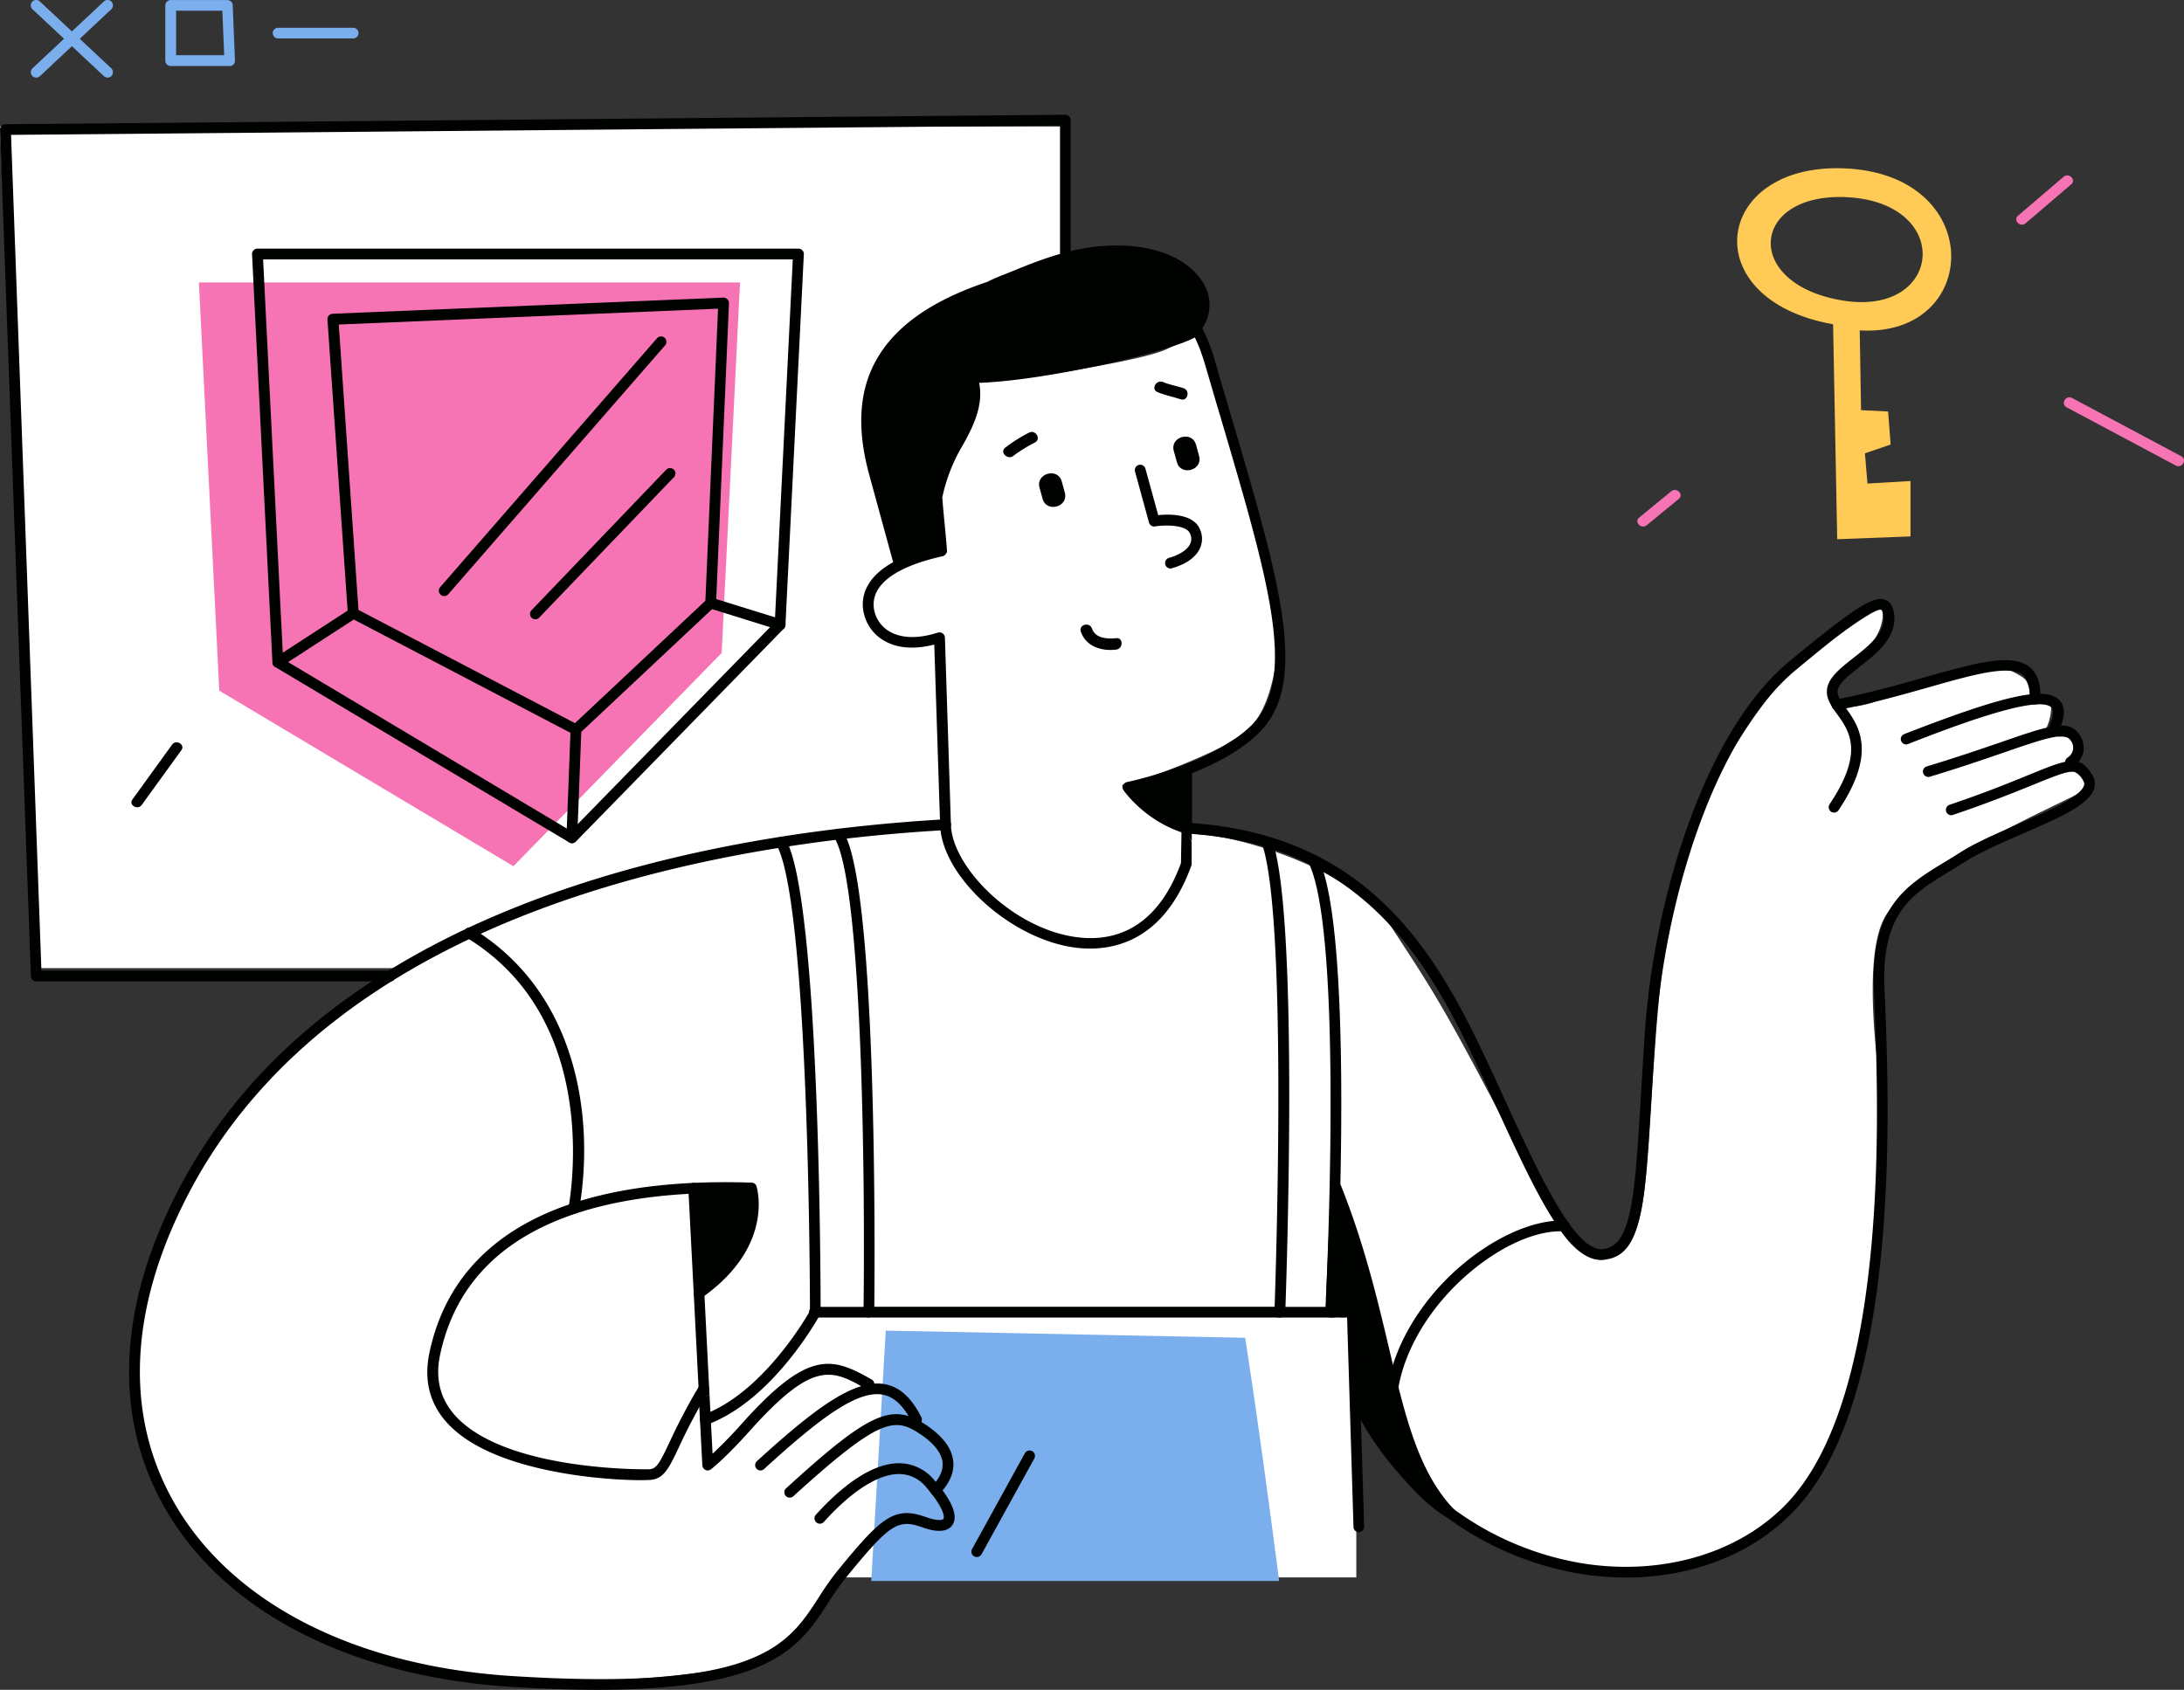<svg xmlns="http://www.w3.org/2000/svg" width="553.69" height="428.508" viewBox="0 0 553.69 428.508">
  <rect x="0" y="0" width="553.69" height="428.508" fill="#333333" stroke="none"/>
  <g id="_28" data-name="28" transform="translate(-267 -378.235)">
    <path id="Path_60064" data-name="Path 60064" d="M-19049,9813.637h268.875v213.412H-19039.7Z" transform="translate(19316 -9403.321)" fill="#fff"/>
    <path id="Path_60063" data-name="Path 60063" d="M-18778.645,9882.263s23.459-3.546,29.117-6.227,7.541-3.447,7.541-3.447,23.139,66.945,20.326,83.107-8.229,17.651-12.463,20.348-19.039,8.585-22.742,9.329-5.205.667-2.105,4.12,9.982,8.979,19.043,9.628,37.666,8.348,47.818,23.866,12.885,19.671,27.188,46.887,15.127,29.206,15.127,29.206,5.668,9.417,12.105,7.611,8.771-8.478,9.893-22,2.658-44.156,4.482-54.134,6.84-35.946,16.029-50.81,13.107-18.879,17.646-22.981,20.605-15.9,21.492-14.713.037,7.484-5.781,11.689-9.117,7.243-7.43,11.052,10.848.831,10.848.831,30.973-10.476,35.238-8.1,3.664,1.773,4.971,5.869,5,.9,5.162,3.43a12.811,12.811,0,0,1-1.373,5.521s1.861,1.972,3.834,1.874,4.539,1.188,3.129,3.8-1.428,4.021,0,4.892,5.078,3.566,1,5.912-42.969,19.255-49.107,31.834,0,47.334,0,47.334-3.1,67.381-10.373,78.395-12.281,38.647-55.248,38.542-62.869-35.026-62.869-35.026l-5.156-6.529v44.065h-131.092s-12.238,18.523-24.17,21.979-47.475,6-67.2,3.211-48.959-11.1-63.025-25.716-24.18-30.748-23.67-50.353,8.6-41.6,13.785-50.405,23.949-30.911,33.453-38.22,25.957-17.13,25.957-17.13,47.6-21.033,69.717-25.419,60.955-8.73,60.955-8.73V9949.95s-8.795,3.605-13.34,0-8.105-11.52-3.936-14.654,4.98-4.729,8.842-7.181,8.434-26.834,8.434-26.834l9.711-19.019Z" transform="translate(19312.156 -9409.203)" fill="#fff"/>
    <g id="Window" transform="translate(267 378.235)">
      <path id="Path_60062" data-name="Path 60062" d="M553.488,590.3H416.3l5.167,103.516L496.04,738.33l52.788-54.072Z" transform="translate(-365.876 -518.677)" fill="#f674b4"/>
      <path id="Path_60016" data-name="Path 60016" d="M365.923,684.165H276.186a1.326,1.326,0,0,1-1.351-1.317L267,468.183a1.409,1.409,0,0,1,.372-.979,1.353,1.353,0,0,1,.979-.405l268.7-2.4a1.578,1.578,0,0,1,.979.405,1.352,1.352,0,0,1,.405.979v37.59a1.351,1.351,0,0,1-2.7,0V467.136L269.8,469.5l7.7,211.93h88.419a1.355,1.355,0,0,1,1.351,1.351A1.322,1.322,0,0,1,365.923,684.165Z" transform="translate(-267 -435.299)" fill="#000200"/>
      <path id="Path_60017" data-name="Path 60017" d="M537.281,715.666a1.417,1.417,0,0,1-.709-.2l-74.538-44.48a1.368,1.368,0,0,1-.675-1.115L456.19,566.352a1.272,1.272,0,0,1,.372-1.013,1.387,1.387,0,0,1,.979-.439H594.729a1.329,1.329,0,0,1,.98.439,1.272,1.272,0,0,1,.371,1.013l-4.661,93.992a1.59,1.59,0,0,1-.371.878L538.26,715.294A1.539,1.539,0,0,1,537.281,715.666ZM464.059,668.99l72.985,43.6,51.674-52.923,4.559-92.033H458.993Z" transform="translate(-392.29 -501.856)" fill="#000200"/>
      <path id="Path_60018" data-name="Path 60018" d="M575.778,712.613a1.516,1.516,0,0,1-.642-.169L518.7,682.926a1.441,1.441,0,0,1-.743-1.115l-5.167-74.538a1.373,1.373,0,0,1,.338-1.013,1.5,1.5,0,0,1,.946-.473l99.092-4.087a1.385,1.385,0,0,1,1.418,1.418l-3.276,76.092a1.256,1.256,0,0,1-.439.946L576.69,712.241A1.3,1.3,0,0,1,575.778,712.613ZM520.659,680.9l54.882,28.708,33.064-31.038,3.208-74.066-96.153,4.019Z" transform="translate(-429.774 -526.228)" fill="#000200"/>
      <path id="Path_60019" data-name="Path 60019" d="M472.918,849.8a1.355,1.355,0,0,1-.743-2.5l19.15-12.429a1.368,1.368,0,0,1,1.486,2.3L473.661,849.6A1.539,1.539,0,0,1,472.918,849.8Z" transform="translate(-402.467 -680.503)" fill="#000200"/>
      <path id="Path_60020" data-name="Path 60020" d="M693.582,952.16h-.067a1.384,1.384,0,0,1-1.317-1.418l1.047-27.424A1.344,1.344,0,0,1,694.663,922a1.385,1.385,0,0,1,1.317,1.418l-1.047,27.424A1.37,1.37,0,0,1,693.582,952.16Z" transform="translate(-548.592 -738.351)" fill="#000200"/>
      <path id="Path_60021" data-name="Path 60021" d="M815.411,835.171a1.7,1.7,0,0,1-.405-.068l-17.6-5.471A1.378,1.378,0,1,1,798.22,827l17.6,5.471a1.382,1.382,0,0,1-.405,2.7Z" transform="translate(-617.633 -675.4)" fill="#000200"/>
      <path id="Path_60022" data-name="Path 60022" d="M597.778,696.718a1.392,1.392,0,0,1-.912-.338,1.349,1.349,0,0,1-.135-1.925l54.95-63.089a1.365,1.365,0,1,1,2.06,1.79l-54.95,63.089A1.369,1.369,0,0,1,597.778,696.718Z" transform="translate(-485.143 -545.559)" fill="#000200"/>
      <path id="Path_60023" data-name="Path 60023" d="M666.217,768a1.451,1.451,0,0,1-.946-.371,1.346,1.346,0,0,1-.034-1.925l34.145-35.631a1.361,1.361,0,1,1,1.959,1.891L667.2,767.56A1.264,1.264,0,0,1,666.217,768Z" transform="translate(-530.481 -610.964)" fill="#000200"/>
      <path id="Path_60024" data-name="Path 60024" d="M309.61,397.913a1.451,1.451,0,0,1-.946-.371l-18.1-16.954a1.362,1.362,0,0,1,1.858-1.993l18.1,16.954a1.377,1.377,0,0,1,.068,1.925A1.329,1.329,0,0,1,309.61,397.913Z" transform="translate(-282.321 -378.235)" fill="#7baeed"/>
      <path id="Path_60025" data-name="Path 60025" d="M291.508,397.913a1.333,1.333,0,0,1-1.013-.439,1.377,1.377,0,0,1,.068-1.925l18.1-16.954a1.362,1.362,0,0,1,1.858,1.993l-18.069,16.954A1.452,1.452,0,0,1,291.508,397.913Z" transform="translate(-282.321 -378.235)" fill="#7baeed"/>
      <path id="Path_60026" data-name="Path 60026" d="M407.446,395.018h-15a1.355,1.355,0,0,1-1.351-1.351V379.651a1.355,1.355,0,0,1,1.351-1.351h14.388a1.348,1.348,0,0,1,1.351,1.317l.574,14.016a1.56,1.56,0,0,1-.372,1.013A1.271,1.271,0,0,1,407.446,395.018Zm-13.611-2.736h12.192L405.555,381H393.836Z" transform="translate(-349.187 -378.278)" fill="#7baeed"/>
      <path id="Path_60027" data-name="Path 60027" d="M492.1,401.8h-19.15a1.351,1.351,0,0,1,0-2.7H492.1a1.351,1.351,0,0,1,0,2.7Z" transform="translate(-402.499 -392.053)" fill="#7baeed"/>
      <path id="Path_60028" data-name="Path 60028" d="M375.957,936.163c-3.344,4.627-6.721,9.288-10.065,13.915-1.047,1.418,1.351,2.8,2.364,1.385,3.344-4.627,6.721-9.288,10.065-13.915C379.334,936.129,376.97,934.778,375.957,936.163Z" transform="translate(-332.321 -747.346)" fill="#000200"/>
    </g>
    <g id="Objects" transform="translate(487.88 715.655)">
      <path id="Path_60014" data-name="Path 60014" d="M1015.8,1379.124l-91.121-1.824L921,1440.794h103.415C1021.747,1420.226,1018.977,1399.658,1015.8,1379.124Z" transform="translate(-921 -1377.3)" fill="#7baeed"/>
    </g>
    <g id="Key" transform="translate(682.091 420.889)">
      <path id="Path_60029" data-name="Path 60029" d="M1597.738,504.554c-32.862-1.047-37.489,33.368-2.432,39.549l1.047,54.511,18.576-.709v-14.05l-10.909.642-.642-7.667,6.518-2.229-.642-8.376-6.856-.338-.338-20.23C1632.964,547.514,1634.417,505.736,1597.738,504.554Zm.27,33.571c-25.465-3.985-23.878-26.951,0-26.276C1625.872,512.66,1623.474,542.077,1598.009,538.125Z" transform="translate(-1545.672 -504.531)" fill="#ffcb56"/>
      <path id="Path_60030" data-name="Path 60030" d="M1504.638,746.442c-2.7,2.229-5.4,4.458-8.14,6.687-1.351,1.115.574,3.04,1.925,1.925,2.7-2.229,5.4-4.458,8.139-6.687C1507.948,747.252,1505.989,745.327,1504.638,746.442Z" transform="translate(-1496.039 -664.517)" fill="#f674b4"/>
      <path id="Path_60031" data-name="Path 60031" d="M1792.492,510.242c-3.85,3.31-7.734,6.586-11.585,9.9-1.351,1.148.608,3.073,1.925,1.925,3.85-3.31,7.734-6.586,11.584-9.9C1795.767,511.052,1793.808,509.127,1792.492,510.242Z" transform="translate(-1684.395 -508.091)" fill="#f674b4"/>
      <path id="Path_60032" data-name="Path 60032" d="M1845.979,691.462q-13.881-7.4-27.728-14.793c-1.554-.811-2.938,1.52-1.385,2.364q13.881,7.4,27.728,14.793C1846.148,694.637,1847.533,692.273,1845.979,691.462Z" transform="translate(-1708.061 -618.42)" fill="#f674b4"/>
    </g>
    <g id="Man" transform="translate(299.721 440.481)">
      <g id="Head" transform="translate(185.622 0)">
        <path id="Path_60033" data-name="Path 60033" d="M1127.887,753.479a1.378,1.378,0,0,1-.372-2.7c2.668-.743,4.661-2.06,5.37-3.546a3.021,3.021,0,0,0-.1-2.736c-1.013-2.162-6.383-2.094-8.815-1.689a1.349,1.349,0,0,1-1.52-.979l-3.546-12.935a1.377,1.377,0,0,1,.946-1.689,1.393,1.393,0,0,1,1.689.946l3.242,11.787c2.7-.27,8.747-.405,10.5,3.411a5.844,5.844,0,0,1,.068,5.032c-1.047,2.263-3.58,4.053-7.126,5.032A.608.608,0,0,1,1127.887,753.479Z" transform="translate(-1049.494 -671.557)" fill="#000200"/>
        <path id="Path_60034" data-name="Path 60034" d="M1147.863,709.676l.777,2.837c.98,3.648,6.653,2.094,5.64-1.554l-.777-2.837C1152.524,704.475,1146.85,706.029,1147.863,709.676Z" transform="translate(-1068.627 -657.577)" fill="#000200"/>
        <path id="Path_60035" data-name="Path 60035" d="M1047.077,737.224l.777,2.837c.979,3.647,6.653,2.094,5.64-1.554l-.777-2.837C1051.738,732.056,1046.1,733.61,1047.077,737.224Z" transform="translate(-1001.884 -675.837)" fill="#000200"/>
        <path id="Path_60036" data-name="Path 60036" d="M1026.583,702.739a38.769,38.769,0,0,0-6.045,3.816c-1.452,1.182.642,3.208,2.094,2.06a37.5,37.5,0,0,1,5.437-3.377C1029.758,704.36,1028.272,701.861,1026.583,702.739Z" transform="translate(-984.058 -655.267)" fill="#000200"/>
        <path id="Path_60037" data-name="Path 60037" d="M1140.9,666.392c-1.689-.574-3.512-.844-5.167-1.554-1.723-.743-3.175,1.824-1.452,2.533,1.891.811,3.918,1.182,5.877,1.824C1141.95,669.837,1142.693,667,1140.9,666.392Z" transform="translate(-1059.2 -630.2)" fill="#000200"/>
        <path id="Path_60038" data-name="Path 60038" d="M1087.084,850.641c-2.2.237-5.269.068-6.113-2.432-.608-1.79-3.445-1.013-2.837.777,1.284,3.783,5.269,5,8.95,4.559C1088.941,853.342,1088.941,850.4,1087.084,850.641Z" transform="translate(-1022.471 -751.056)" fill="#000200"/>
        <path id="Path_60039" data-name="Path 60039" d="M1007.147,605.419c-1.283-4.357-2.634-8.916-3.985-13.645a47.062,47.062,0,0,0-3.209-8.241,10.517,10.517,0,0,0-.135-12.057c-5.91-8.68-19.015-9.828-28.437-8.443-6.653.979-13,3.31-19.184,5.877-2.094.878-4.492,1.689-6.687,2.837-13.307,4.458-22.257,10.47-27.289,18.305-5.235,8.139-6.113,18.17-2.7,30.666l6.181,22.595a1.351,1.351,0,0,0,1.689.946,1.4,1.4,0,0,0,1.013-1.283,48.69,48.69,0,0,1,7.667-2.094c.608.844,2.871.372,3.141-.642.068-.979-.811-9.018-1.182-13.78a43.013,43.013,0,0,1,5.235-13.341c2.6-4.627,5.134-9.828,4.188-15.333l-.1-.405c16.887-.608,47.519-7.6,54.713-11.517a43.051,43.051,0,0,1,2.533,6.687c1.385,4.728,2.7,9.288,4.019,13.644,12.159,41.271,19.521,66.163,7.971,77.848-9.9,10-31.443,14.523-31.68,14.556a1.422,1.422,0,0,0-1.013.844,1.341,1.341,0,0,0,.169,1.283,30.806,30.806,0,0,0,15.57,10.943,1.148,1.148,0,0,0,.338.034,1.477,1.477,0,0,0,.844-.27,1.41,1.41,0,0,0,.54-1.081V696.371c6.079-2.432,12.665-5.877,17.157-10.436C1027.107,673.135,1019.609,647.636,1007.147,605.419Z" transform="translate(-913.488 -562.54)" fill="#000200"/>
        <path id="Path_60040" data-name="Path 60040" d="M995.488,857.98l-.169,10.4c-6.586,18.035-18.508,20.129-27.357,18.677-16.11-2.634-30.734-18.069-30.97-28.4l-1.52-47.418a1.393,1.393,0,0,0-.574-1.081,1.536,1.536,0,0,0-1.216-.2c-4.863,1.554-8.984,1.486-11.99-.135a8.128,8.128,0,0,1-4.019-5,7.273,7.273,0,0,1,.777-5.742c2.229-3.681,7.869-6.586,16.38-8.477a1.354,1.354,0,0,0,1.047-1.621,1.37,1.37,0,0,0-1.621-1.047c-9.355,2.06-15.468,5.336-18.137,9.727a9.738,9.738,0,0,0-1.081,7.869,10.705,10.705,0,0,0,5.336,6.654c2.33,1.283,6.316,2.364,12.395.811l1.486,45.662c.3,12.733,17.089,28.4,33.267,31.038,8.106,1.317,22.831.372,30.43-20.669a1.073,1.073,0,0,0,.068-.473v-5.64C997.176,861.458,996.433,859.4,995.488,857.98Z" transform="translate(-914.258 -711.787)" fill="#000200"/>
      </g>
      <g id="Hand_1" transform="translate(0 145.512)">
        <path id="Path_60041" data-name="Path 60041" d="M482.772,1214.134c-6.451,0-13.712-.236-21.852-.743-41.035-2.567-73.12-19.183-88.082-45.561-13-22.932-11.821-50.627,3.377-80.145,38.468-74.606,138.438-91.087,194.6-94.3a1.385,1.385,0,0,1,1.452,1.283,1.409,1.409,0,0,1-1.283,1.452c-55.591,3.141-154.514,19.386-192.341,92.81-14.759,28.64-15.941,55.456-3.445,77.544,14.489,25.567,45.8,41.643,85.886,44.176,62.211,3.918,69.709-7.667,77.612-19.893a71.253,71.253,0,0,1,4.559-6.518c11.415-14.016,14.658-16.786,22.73-13.881,2.7.979,4.12.777,4.357.439.3-.439.135-2.8-4.289-7.937a8.877,8.877,0,0,0-6.89-3.445h-.1c-5.2,0-11.956,4.289-19.015,12.125a1.363,1.363,0,1,1-2.026-1.823c5.37-5.944,13.408-13.037,21.041-13.037h.135a11.607,11.607,0,0,1,8.916,4.391c4.526,5.235,6.012,9.017,4.492,11.28-.811,1.216-2.8,2.3-7.532.608-6.316-2.263-8.342-.912-19.69,13.037a68.075,68.075,0,0,0-4.391,6.282C534.007,1203.023,526.813,1214.134,482.772,1214.134Z" transform="translate(-363.883 -993.385)" fill="#000200"/>
        <path id="Path_60042" data-name="Path 60042" d="M857.115,1461.205a1.333,1.333,0,0,1-1.013-.439,1.347,1.347,0,0,1,.1-1.925c20.7-18.913,26.58-21.683,34.821-16.482,4.593,2.9,7.126,6.079,7.531,9.49.338,2.837-.844,5.674-3.479,8.41a1.361,1.361,0,1,1-1.959-1.891c2.06-2.094,2.972-4.188,2.736-6.181-.3-2.5-2.466-5.1-6.282-7.5-6.045-3.816-10.065-3.377-31.545,16.178A1.441,1.441,0,0,1,857.115,1461.205Z" transform="translate(-689.625 -1289.191)" fill="#000200"/>
        <path id="Path_60043" data-name="Path 60043" d="M835.215,1439.078a1.333,1.333,0,0,1-1.013-.439,1.347,1.347,0,0,1,.1-1.925c14.691-13.408,24.722-20.872,32.389-19.521,3.749.676,6.789,3.411,9.288,8.376a1.359,1.359,0,1,1-2.432,1.216c-2.094-4.154-4.526-6.417-7.363-6.924-6.518-1.216-16.346,6.316-30.058,18.846A1.368,1.368,0,0,1,835.215,1439.078Z" transform="translate(-675.122 -1273.954)" fill="#000200"/>
        <path id="Path_60044" data-name="Path 60044" d="M835.4,1406.22c-9.963-5.674-15.975-7.734-32.828,11.112-3.344,3.749-5.877,6.214-7.5,7.7L794.3,1410.1c-.912.3-1.79.608-2.7.946l.878,16.921a1.461,1.461,0,0,0,.777,1.182,1.11,1.11,0,0,0,.574.135,1.374,1.374,0,0,0,.811-.27c.135-.1,3.614-2.769,9.929-9.828,16.178-18.1,20.872-15.434,29.451-10.571a1.385,1.385,0,0,0,1.385-2.4Z" transform="translate(-647.144 -1264.163)" fill="#000200"/>
        <path id="Path_60045" data-name="Path 60045" d="M655.525,1294.783a1.359,1.359,0,0,0,1.891.338c18.272-12.935,13.982-27.559,13.813-28.2a1.339,1.339,0,0,0-1.25-.946c-47.148-1.587-75.45,13.273-81.7,43.23-1.385,6.687,0,12.5,4.154,17.292,11.078,12.834,39.853,14.928,49.512,14.928.946,0,1.722-.034,2.263-.068,3.512-.2,4.8-2.938,7.363-8.342a147.231,147.231,0,0,1,7.43-14.05,1.365,1.365,0,0,0-.473-1.858,1.335,1.335,0,0,0-1.857.473,151.237,151.237,0,0,0-7.532,14.286c-2.4,5.066-3.242,6.687-5.066,6.789-.371.034-36.948.642-49.546-13.949-3.546-4.12-4.762-9.152-3.546-14.962,6.417-30.667,36.1-39.718,64.474-41,0,0,1.148,23.641.439,24.148A1.306,1.306,0,0,0,655.525,1294.783Z" transform="translate(-512.15 -1173.835)" fill="#000200"/>
        <path id="Path_60046" data-name="Path 60046" d="M643.2,1147.314a.572.572,0,0,1-.236-.034,1.374,1.374,0,0,1-1.115-1.587c1.351-7.971,6.451-48.735-25.837-68.391a1.379,1.379,0,1,1,1.418-2.364c26.208,15.941,31.173,47.215,27.12,71.195A1.4,1.4,0,0,1,643.2,1147.314Z" transform="translate(-530.422 -1047.271)" fill="#000200"/>
      </g>
      <g id="Hand_2" transform="translate(266.851 89.654)">
        <path id="Path_60047" data-name="Path 60047" d="M1325.975,845.12c4.289-3.344,9.592-7.532,8.612-13.611-.1-.642-.439-2.634-2.2-3.31-2.972-1.115-7.971,2.094-24.317,15.6-22.02,18.238-34.449,61.6-36.644,94.127-.371,5.674-.675,10.909-.979,15.671-1.52,25.7-2.3,38.569-9.659,39.245-7.092.709-16.042-18.711-24.655-37.421-2.229-4.9-4.526-9.9-6.89-14.793-13.273-27.525-31.41-53.362-73.964-55.9a1.272,1.272,0,0,0-1.013.371,2.365,2.365,0,0,0-.27.338c.878,1.317,1.722,2.634,2.567,3.985v-1.857c40.123,2.938,57.483,27.8,70.215,54.24,2.364,4.9,4.661,9.9,6.89,14.759,10,21.75,17.934,39.009,26.749,39.009a3.667,3.667,0,0,0,.608-.034c9.727-.844,10.47-13.678,12.158-41.778.27-4.762.608-9.963.979-15.637,2.161-31.984,14.219-74.471,35.631-92.2,6.755-5.606,19.318-16.042,21.615-15.164.135.034.338.372.473,1.182.709,4.492-3.512,7.8-7.6,11.01-3.31,2.6-6.451,5.066-6.687,8.173-.169,2.229,1.149,4.087,2.567,6.045,3.107,4.323,6.957,9.659-1.891,22.865a1.386,1.386,0,0,0,.371,1.891,1.355,1.355,0,0,0,1.891-.371c9.9-14.759,5.032-21.514,1.824-25.972-1.216-1.655-2.162-3.006-2.06-4.222C1320.47,849.443,1323.138,847.349,1325.975,845.12Z" transform="translate(-1154 -827.996)" fill="#000200"/>
        <path id="Path_60048" data-name="Path 60048" d="M1643.306,886.6a1.37,1.37,0,0,1-1.351-1.115,1.351,1.351,0,0,1,1.081-1.587c8.342-1.655,15.975-3.783,22.7-5.708,12.665-3.58,21.852-6.147,26.344-2.567,2.026,1.621,2.938,4.323,2.735,8.241a1.385,1.385,0,0,1-1.452,1.283,1.367,1.367,0,0,1-1.283-1.452c.169-2.972-.405-4.931-1.688-5.978-3.411-2.736-12.463-.169-23.878,3.073-6.788,1.925-14.489,4.087-22.932,5.741A.364.364,0,0,1,1643.306,886.6Z" transform="translate(-1477.14 -858.398)" fill="#000200"/>
        <path id="Path_60049" data-name="Path 60049" d="M1695.2,912a1.42,1.42,0,0,1-1.283-.878,1.347,1.347,0,0,1,.777-1.756c25.6-9.963,35.9-12.226,39.346-8.578,1.553,1.655,1.486,4.188-.169,7.8a1.375,1.375,0,1,1-2.5-1.148c1.081-2.364,1.317-4.087.642-4.8-3.411-3.58-26.478,5.4-36.374,9.254A.845.845,0,0,1,1695.2,912Z" transform="translate(-1511.506 -875.116)" fill="#000200"/>
        <path id="Path_60050" data-name="Path 60050" d="M1711.815,936.056a1.4,1.4,0,0,1-1.317-.98,1.372,1.372,0,0,1,.912-1.689c7.6-2.3,13.813-4.424,18.812-6.147,11.618-4.019,16.921-5.876,19.589-2.33a6.072,6.072,0,0,1,1.351,4.695,6.136,6.136,0,0,1-2.533,3.816,1.368,1.368,0,0,1-1.486-2.3,2.936,2.936,0,0,0,.507-4.593c-1.452-1.925-7.126.034-16.515,3.276-5.032,1.722-11.247,3.884-18.913,6.181A.856.856,0,0,1,1711.815,936.056Z" transform="translate(-1522.514 -890.933)" fill="#000200"/>
        <path id="Path_60051" data-name="Path 60051" d="M1352.113,1156.666a72.4,72.4,0,0,1-11.348-.912,78.743,78.743,0,0,1-57.55-42.15,1.359,1.359,0,0,1,2.432-1.216,76.113,76.113,0,0,0,55.558,40.7c19.724,3.107,38.806-2.3,51.032-14.523,27.188-27.188,23.945-102.6,22.73-131.008-.878-20.872,8.241-26.411,17.934-32.321,1.25-.743,2.5-1.52,3.783-2.331,3.985-2.567,9.558-4.965,14.928-7.329,7.329-3.175,15.637-6.789,16.617-9.727a1.358,1.358,0,0,0-.135-1.182c-1.891-3.276-2.465-3.208-12.6.912-4.728,1.925-11.213,4.56-20.467,7.7a1.356,1.356,0,1,1-.878-2.567c9.187-3.107,15.6-5.741,20.3-7.667,9.862-4.019,12.834-5.235,15.975.27a4.106,4.106,0,0,1,.371,3.377c-1.351,4.087-9.119,7.464-18.1,11.348-5.269,2.3-10.74,4.661-14.556,7.092-1.283.811-2.567,1.621-3.85,2.364-9.76,5.944-17.427,10.6-16.617,29.856,1.216,28.708,4.492,105-23.54,133.034C1383.725,1150.958,1368.527,1156.666,1352.113,1156.666Z" transform="translate(-1239.478 -908.529)" fill="#000200"/>
        <path id="Path_60052" data-name="Path 60052" d="M1309.06,1352.292a1.337,1.337,0,0,1-1.317-1.081c-3.681-17.056,5.505-31.139,11.314-38.029,9.592-11.348,23.236-18.88,33.233-18.508a1.369,1.369,0,1,1-.1,2.736c-9.22-.507-21.953,6.822-31.038,17.562-5.471,6.485-14.185,19.758-10.74,35.7a1.354,1.354,0,0,1-1.047,1.621Z" transform="translate(-1255.258 -1137.051)" fill="#000200"/>
        <path id="Path_60053" data-name="Path 60053" d="M1294.992,1349.313c-9.153-9.49-12.463-23.439-16.651-41.136-2.9-12.226-6.181-26.073-12.091-40.968a1.345,1.345,0,0,0-1.486-.844,1.368,1.368,0,0,0-1.148,1.283l-1.216,27.694a.924.924,0,0,0,.068.439s.405,1.317,1.115,3.445a1.437,1.437,0,0,0,1.047.912c.439.1.878.2,1.317.27l.574.068a8.145,8.145,0,0,0,2.128-.405c.2-.067.473-.135.743-.2.473,6.214.878,17.36.574,22.9a1.512,1.512,0,0,0,.135.675c4.931,9.828,14.32,22.8,23.236,27.931a1.186,1.186,0,0,0,.675.169,1.313,1.313,0,0,0,1.081-.54A1.254,1.254,0,0,0,1294.992,1349.313Z" transform="translate(-1225.789 -1118.3)" fill="#000200"/>
      </g>
      <g id="Body" transform="translate(141.786 147.907)">
        <path id="Path_60054" data-name="Path 60054" d="M793.81,1155.729a1.385,1.385,0,0,1-1.283-.878,1.363,1.363,0,0,1,.811-1.756c14.624-5.4,25.533-23.743,26.985-26.31,0-6.721-.338-103.685-8.477-118.174a1.362,1.362,0,0,1,2.364-1.351c8.747,15.57,8.815,115.607,8.815,119.863a1.4,1.4,0,0,1-.169.641c-.473.878-12.023,21.75-28.606,27.863A.937.937,0,0,1,793.81,1155.729Zm27.9-28.64Z" transform="translate(-789.486 -1004.517)" fill="#000200"/>
        <path id="Path_60055" data-name="Path 60055" d="M1005.59,1124.433H901.432a1.383,1.383,0,0,1-1.385-1.385c.473-37.117-.507-110.068-7.5-120.437a1.355,1.355,0,0,1,.372-1.891,1.332,1.332,0,0,1,1.891.372c8.714,12.969,8.106,107.434,7.971,120.606h101.49c.405-11.821,3.175-99.227-3.208-117.4a1.359,1.359,0,0,1,.844-1.723,1.41,1.41,0,0,1,1.756.844c6.957,19.893,3.445,115.641,3.31,119.694A1.378,1.378,0,0,1,1005.59,1124.433Z" transform="translate(-855.633 -1000.476)" fill="#000200"/>
        <path id="Path_60056" data-name="Path 60056" d="M1261.681,1191.819a1.327,1.327,0,0,1-1.351-1.317l-1.621-53.092h-4.188a1.329,1.329,0,0,1-.979-.439,1.4,1.4,0,0,1-.372-1.013c.068-.946,4.931-95.613-4.255-113.918a1.359,1.359,0,1,1,2.432-1.216c8.95,17.934,5.2,101.355,4.593,113.851h4.087a1.326,1.326,0,0,1,1.351,1.317l1.655,54.409a1.385,1.385,0,0,1-1.317,1.419Z" transform="translate(-1091.697 -1013.452)" fill="#000200"/>
        <path id="Path_60057" data-name="Path 60057" d="M889.328,1362.2H875.751a1.351,1.351,0,1,1,0-2.7h13.577a1.355,1.355,0,0,1,1.351,1.351A1.313,1.313,0,0,1,889.328,1362.2Z" transform="translate(-843.766 -1238.245)" fill="#000200"/>
        <path id="Path_60058" data-name="Path 60058" d="M1238.128,1362.2h-13.577a1.351,1.351,0,1,1,0-2.7h13.577a1.351,1.351,0,1,1,0,2.7Z" transform="translate(-1074.764 -1238.245)" fill="#000200"/>
        <path id="Path_60059" data-name="Path 60059" d="M997.538,1494.306a1.4,1.4,0,0,1-.642-.169,1.349,1.349,0,0,1-.54-1.858L1009.73,1468a1.368,1.368,0,1,1,2.4,1.317L998.754,1493.6A1.388,1.388,0,0,1,997.538,1494.306Z" transform="translate(-924.417 -1309.624)" fill="#000200"/>
        <path id="Path_60060" data-name="Path 60060" d="M789.067,1320.134l-2.668-52.484a1.311,1.311,0,0,0-1.418-1.284,1.357,1.357,0,0,0-1.283,1.418l2.736,53.295C787.277,1320.742,788.155,1320.4,789.067,1320.134Z" transform="translate(-783.696 -1176.553)" fill="#000200"/>
      </g>
    </g>
  </g>
</svg>
